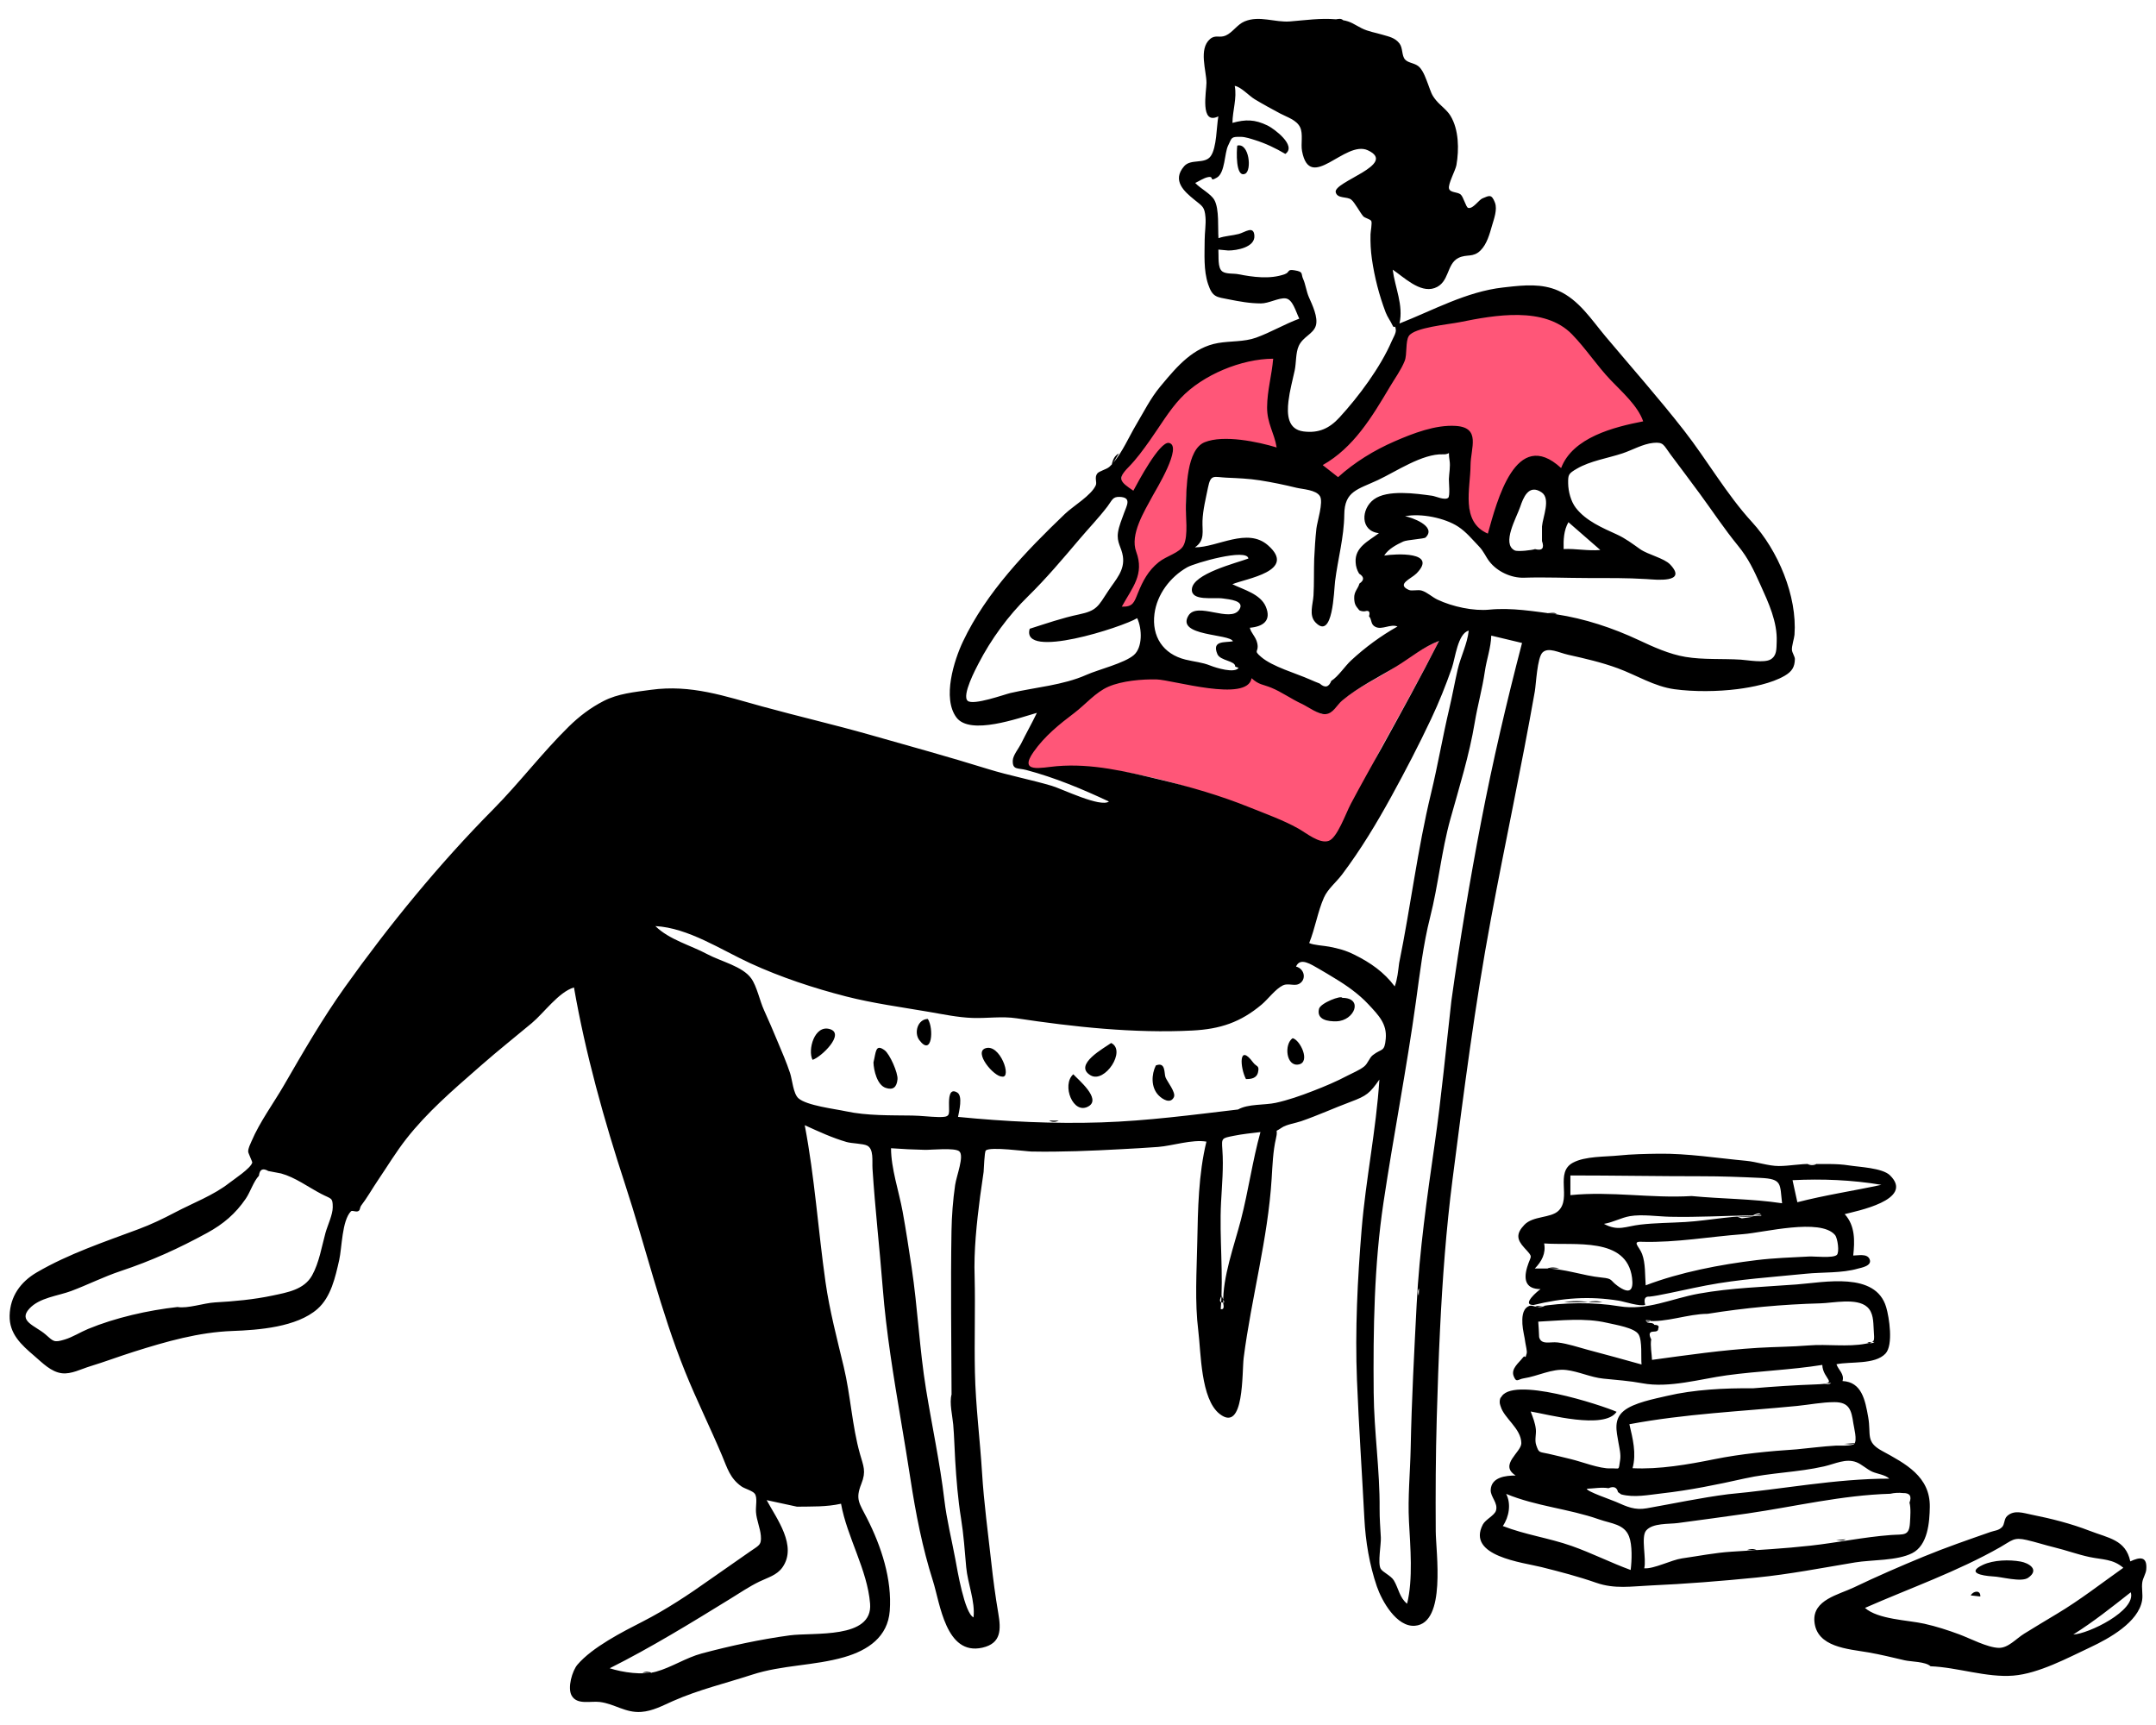 <svg viewBox="64 25.6 896 716.8" xmlns="http://www.w3.org/2000/svg" overflow="visible" xmlns:xlink="http://www.w3.org/1999/xlink" width="896px" height="716.8px"><g id="Master/Doodles/Reflecting" stroke="none" stroke-width="1" fill="none" fill-rule="evenodd"><path d="M662,292 C654.365,306.928 646.298,321.46 638.153,336.116 C633.841,343.875 619.935,375.965 616.343,377.192 C612.476,378.512 588.784,364.58 581.984,361.851 C569.902,357 558.42,352.408 545.799,349.418 C531.667,346.069 517.422,343.6 502.763,344.845 C496.342,345.391 485.715,346.943 492.096,337.923 C496.748,331.346 501.254,325.289 507.572,320.538 C512.17,317.079 518.911,310.734 524.295,308.424 C529.944,305.999 538.275,306.536 544.346,306.679 C550.909,306.834 582.19,316.595 583.911,306.422 C587.102,309.325 588.96,308.202 592.615,309.62 C596.736,311.218 599.305,314.32 603.397,316.193 C606.052,317.41 610.946,322.216 613.897,322.245 C617.82,322.284 618.876,319.035 621.694,316.637 C628.005,311.263 636.41,307.726 643.259,303.057 C649.289,298.944 655.031,294.658 662,292 Z M593.276,174 C592.74,180.815 594.579,187.147 594.535,194.159 C594.516,197.219 594.377,200.278 595.306,203.226 C596.14,205.869 595.557,210.617 596,213.384 C588.194,211.008 573.691,207.483 565.721,210.688 C558.102,213.751 557.143,227.918 556.875,234.809 C556.692,239.505 558.777,246.74 557.196,251.236 C556.459,253.333 556.453,254.01 556.499,254.199 L556.505,254.219 C556.355,254.142 555.743,254.143 553.585,255.7 C551.446,257.242 548.893,258.092 546.779,259.795 C542.935,262.897 542.276,266.411 540.379,270.906 C538.536,275.272 533.627,279.152 528.147,278.994 C532.552,271.01 538.668,263.554 535.158,254.177 C532.51,247.099 537.152,238.793 540.803,232.07 C542.012,229.843 555.413,212.784 549.475,211.582 C545.619,210.8 536.768,228.908 535.075,232.07 C530.352,228.877 528.231,224.941 531.866,220.132 C534.658,216.439 538.085,213.281 540.803,209.457 C545.215,203.25 549.515,195.842 554.755,190.329 C563.959,180.649 580.024,174.059 593.276,174 Z M716.96,163.423 C722.841,169.057 730.28,173.73 735.963,179.643 C740.938,184.819 747.637,193.526 750,200.441 C737.874,202.778 717.725,209.936 712.897,222.662 C694.038,205.35 686.742,237.001 683,250.236 C671.963,245.46 674.164,229.56 674.31,220.276 C674.423,212.912 678.909,204.195 668.216,203.592 C660.225,203.143 652.465,206.397 645.258,209.444 C636.265,213.247 626.832,218.935 619.568,225.469 L612,219.577 C624.415,212.607 630.886,199.28 638.153,187.078 C640.471,183.187 643.568,178.861 645.258,174.656 C646.427,171.748 647.25,165.878 648.532,163.293 C650.549,159.228 670.246,158.109 675.464,157.061 C689.239,154.297 705.704,152.639 716.96,163.423 Z" id="Accent" fill="#FF5678"/><path d="M622.203,34.004 L621.954,33.962 C625.432,34.515 626.896,35.836 629.839,37.317 C632.669,38.741 635.54,39.131 638.614,40.047 C641.349,40.863 643.747,41.276 645.595,43.659 C647.056,45.545 646.461,48.717 647.936,50.342 C649.391,51.944 652.27,51.711 654.004,53.613 C655.67,55.439 656.666,58.456 657.531,60.727 C658.7,63.787 658.837,64.936 660.896,67.385 C662.691,69.522 665.275,71.241 666.773,73.679 C670.302,79.425 670.393,87.735 669.266,94.199 C668.883,96.4 665.693,102.09 666.192,103.963 C666.667,105.746 669.659,105.277 671.014,106.404 C672.185,107.379 673.215,111.72 674.138,111.985 C676.132,112.557 678.592,108.618 680.104,108.027 C682.73,107 683.829,105.947 685.284,109.818 C686.362,112.69 684.86,116.589 684.069,119.33 C683.063,122.82 681.951,127.023 679.285,129.662 C676.151,132.764 673.642,131.068 670.184,132.739 C665.001,135.243 666.53,143.073 660.153,145.311 C654.076,147.443 647.381,140.735 642.784,137.651 C643.736,145.137 647.32,152.351 645.6,160.023 C659.577,154.547 673.401,146.775 688.633,145.063 L690.223,144.883 C697.468,144.068 704.747,143.374 711.579,146.379 C720.161,150.153 725.419,158.478 731.228,165.395 C742.145,178.395 753.347,191.03 763.825,204.449 C773.436,216.758 781.539,231.02 792.118,242.545 C802.845,254.233 810.94,273.196 809.765,289.38 C809.66,290.841 808.528,294.16 808.705,295.735 C808.843,296.942 809.94,298.472 809.923,299.445 C809.863,302.72 808.781,304.606 805.659,306.422 C800.248,309.574 792.184,311.169 786.068,311.951 C777.942,312.991 767.991,313.103 759.861,311.993 C751.477,310.846 744.107,306.153 736.397,303.317 C729.633,300.828 722.841,299.274 715.734,297.686 C711.814,296.81 707.474,294.385 705.052,296.732 C702.827,298.889 702.365,309.957 701.847,312.9 C696.224,344.799 689.542,375.617 683.624,407.353 C676.917,443.325 672.331,479.283 667.666,515.56 C664.996,536.327 663.458,557.242 662.448,578.112 L662.446,578 C662.483,579.334 662.519,580.667 662.554,582 C662.519,580.703 662.484,579.405 662.449,578.112 C661.855,590.381 661.444,602.634 661.092,614.832 C660.64,630.548 660.574,646.095 660.67,661.824 C660.724,670.632 665.127,700.032 652.07,701.157 C644.397,701.821 638.259,690.82 636.203,684.821 C633.114,675.807 631.505,666.101 631.012,656.632 C630.016,637.463 628.71,618.28 627.936,599.104 C627.099,578.328 628.164,557.169 629.872,536.462 C631.591,515.616 635.922,495.074 637.25,474.197 C633.265,479.884 631.99,480.953 625.352,483.429 C618.406,486.023 611.724,489.09 604.716,491.508 C602.331,492.33 598.61,492.845 596.655,494.192 C593.049,496.676 595.418,493.857 594.266,498.692 C593.036,503.858 592.805,510.059 592.478,515.367 C590.942,540.277 584.041,565.01 580.858,589.788 C580.09,595.771 581.187,621.168 570.89,613.164 C562.961,607 563.118,587.639 561.99,578.57 C560.489,566.481 561.325,554.052 561.563,541.89 C561.833,528.039 562.066,513.511 565.371,499.987 C559.457,498.975 551.232,501.732 545.28,502.196 C540.126,502.597 534.99,502.852 529.865,503.134 C517.644,503.805 505.055,504.34 492.627,504.1 C490.365,504.056 475.584,501.987 473.695,503.655 C473.081,504.197 472.894,511.649 472.779,512.56 C472.344,515.984 471.754,519.405 471.314,522.81 C469.91,533.696 468.643,545.385 469.045,556.267 C469.356,569.398 468.882,582.606 469.162,595.798 C469.461,609.885 471.269,623.691 472.13,637.637 C472.904,650.135 474.591,662.396 475.962,674.835 C476.751,682 477.66,688.851 478.872,695.962 C480.008,702.616 480.202,708.479 472.247,710.268 C457.039,713.69 454.676,691.811 451.736,682.592 C447.349,668.834 444.535,654.391 442.361,640.128 C441.152,632.191 439.823,624.288 438.499,616.391 L438.492,618 L438.492,618 L438.498,616.386 C435.39,597.857 432.305,579.368 430.832,560.586 C429.539,544.091 427.664,527.765 426.6,511.285 C426.392,508.055 427.215,503.08 424.379,501.641 C422.673,500.778 417.975,500.77 415.822,500.144 C409.824,498.399 404.29,495.83 398.437,493.163 C402.591,514.884 403.963,536.497 407.079,558.408 C408.732,570.034 411.896,582.081 414.638,593.525 C417.479,605.382 418.11,618.15 421.387,629.749 C422.831,634.862 424.054,636.945 421.958,642.192 C419.388,648.634 421.093,650.175 424.316,656.501 C430.245,668.14 434.771,681.875 433.766,694.996 C432.946,705.712 424.85,711.321 414.82,714.213 C402.274,717.828 389.137,717.401 376.515,721.507 C365.519,725.083 354.346,727.726 343.667,732.448 C339.361,734.351 335.27,736.61 330.489,736.96 C323.931,737.436 319.51,733.631 313.316,732.837 C309.445,732.343 303.777,734.19 301.547,730.132 C299.779,726.915 301.78,719.895 303.999,717.305 C310.233,710.028 322.718,703.687 331.125,699.392 C340.815,694.443 350.191,688.248 359.169,681.86 C364.611,677.987 370.161,674.271 375.598,670.391 C379.195,667.823 380.562,667.807 380.195,663.727 C379.902,660.474 378.436,657.318 378.179,653.987 C377.983,651.435 378.877,647.956 377.671,646.291 C376.784,645.063 373.454,644.196 372.145,643.266 C367.357,639.872 366.269,635.673 364.095,630.51 C359.156,618.783 353.482,607.386 348.713,595.565 C338.473,570.185 332.225,543.497 323.736,517.598 C315.064,491.139 307.309,463.363 302.533,435.912 C296.142,437.856 290.11,446.463 285.02,450.721 C278.144,456.476 271.098,462.041 264.355,467.954 L262.344,469.714 C251.953,478.797 241.557,487.776 232.976,498.68 C228.576,504.27 224.972,510.287 220.988,516.16 C218.687,519.553 216.541,523.394 214.049,526.622 C213.649,527.14 213.637,528.204 213.206,528.645 C212.257,529.614 210.444,528.323 209.836,528.962 C206.08,532.889 206.129,544.04 204.959,549.222 C203.346,556.364 201.535,564.575 195.959,569.497 C187.346,577.099 171.46,578.277 160.559,578.672 C146.57,579.178 132.998,583.077 119.725,587.264 C113.534,589.216 107.505,591.501 101.291,593.396 C97.717,594.489 93.64,596.665 89.823,596.246 C85.22,595.742 81.585,591.869 78.214,588.99 C72.82,584.385 67.826,579.846 68,572.29 C68.194,564.292 72.527,558.256 79.352,554.283 C92.547,546.602 107.305,541.679 121.528,536.371 C126.978,534.336 131.644,532.084 136.856,529.345 C144.219,525.473 152.695,522.313 159.229,517.201 C161.155,515.692 168.235,511.071 168.838,508.688 C168.918,508.377 167.148,504.738 167.141,504.161 C167.123,502.676 168.002,501.068 168.543,499.797 C171.946,491.797 177.654,484.093 182.018,476.549 C190.01,462.73 198.033,448.839 207.299,435.843 C225.776,409.932 246.532,384.561 268.934,361.943 C279.855,350.916 289.293,338.409 300.367,327.535 C304.755,323.228 309.387,319.72 314.793,316.924 C320.82,313.808 327.585,313.197 334.493,312.245 C351.233,309.941 365.213,314.893 380.93,319.202 C395.787,323.275 410.661,326.711 425.602,330.954 C442.01,335.613 458.25,340.082 474.606,345.16 C483.346,347.873 492.336,349.538 501.117,352.142 C505.345,353.394 521.33,361.244 524.855,358.665 C513.75,353.454 502.374,348.705 490.493,345.56 C486.994,344.634 484.759,345.659 484.889,341.641 C484.96,339.45 487.423,336.492 488.31,334.688 C490.432,330.369 492.836,326.149 494.913,321.818 C487.381,323.957 467.136,331.359 461.46,323.707 C455.521,315.697 460.48,299.994 464.202,292.152 C473.92,271.681 490.448,254.598 506.551,239.166 C510.035,235.83 517.544,231.473 519.401,227.223 C519.965,225.931 518.737,224.033 520.011,222.355 C520.768,221.356 523.81,220.674 525.026,219.598 C525.382,219.283 525.732,218.94 526.076,218.573 C526.449,216.608 527.231,214.943 529,214 C528.205,215.324 527.411,216.648 526.616,217.974 C530.313,213.702 533.362,206.8 536.047,202.291 C539.251,196.909 542.139,191.081 546.165,186.252 L546.814,185.474 C553.202,177.814 559.901,169.925 570.218,168.139 C575.448,167.234 581.004,167.717 586.017,165.91 C592.08,163.725 597.841,160.283 603.963,158.02 C602.444,154.897 601.213,149.932 598.266,149.591 C595.429,149.262 591.268,151.701 588.021,151.683 C583.278,151.657 579.23,150.899 574.653,149.995 C569.587,148.993 567.919,149.175 566.072,143.68 C564.136,137.924 564.624,131.238 564.64,125.259 C564.648,122.337 565.227,118.711 564.978,115.843 C564.605,111.522 563.765,111.356 560.378,108.608 C556.146,105.175 550.929,100.632 556.113,94.667 C558.914,91.443 564.67,93.95 567.151,90.487 C569.678,86.959 569.556,78.097 570.326,73.954 C562.536,77.783 565.392,63.468 565.391,60.023 C565.39,55.011 562.03,45.997 566.866,41.828 C569.113,39.892 570.782,41.493 573.352,40.381 C576.283,39.111 578.129,35.781 581.248,34.49 C587.447,31.923 593.777,35.014 600.142,34.503 C606.527,33.992 612.814,33.064 619.202,33.624 C620.226,33.495 621.269,33.131 622.203,34.004 Z M908.368,655.015 C916.387,656.614 924.713,658.714 932.358,661.681 C940.303,664.764 947.409,665.408 949.317,674.415 C953.38,672.509 956.435,672.232 955.949,677.832 C955.807,679.478 954.612,681.268 954.325,682.965 C953.903,685.467 954.642,688.104 954.224,690.613 C952.704,699.734 940.406,706.49 932.785,710.072 C923.388,714.487 911.263,721.012 900.771,721.874 C889.591,722.793 877.407,718.402 866.308,717.997 C864.261,716.028 858.102,716.114 855.536,715.513 C850.482,714.332 845.502,713.105 840.38,712.218 C832.069,710.78 818.94,710.137 818.037,699.354 C817.285,690.393 828.112,688.267 834.445,685.231 C843.968,680.664 853.684,676.45 863.449,672.422 C872.604,668.648 881.893,665.455 891.215,662.193 C893.033,661.557 894.509,661.645 895.993,660.189 C897.164,659.041 896.803,656.812 898.086,655.612 C901.024,652.864 904.837,654.31 908.368,655.015 Z M382.615,648.958 C386.744,656.666 395.427,667.944 389.195,676.864 C386.866,680.197 382.991,681.148 379.53,682.838 C375.341,684.885 371.473,687.506 367.513,689.945 C351.183,700 334.587,710.196 317.38,718.824 C322.767,720.563 331.05,721.766 336.597,720.251 C343.057,718.486 349.039,714.435 355.671,712.664 C367.57,709.489 380.095,706.784 392.183,705.155 C402.064,703.824 426.798,706.832 425.597,691.972 C424.456,677.863 416.029,664.402 413.521,650.454 C407.367,651.821 401.497,651.582 395.21,651.681 C391.012,650.772 386.813,649.865 382.615,648.958 Z M895.284,668.492 C877.558,678.595 857.721,685.544 839.05,693.744 C844.532,698.57 856.864,698.778 863.715,700.317 C868.718,701.439 873.478,702.975 878.269,704.752 C882.731,706.409 889.919,710.218 894.624,710.345 C898.595,710.452 901.824,706.544 905.243,704.439 C909.741,701.668 914.219,698.947 918.752,696.246 C928.345,690.53 937.314,683.526 946.418,677.076 C942.091,673.358 937.792,673.738 932.436,672.611 C927.504,671.573 922.711,669.786 917.789,668.596 C913.926,667.663 910.103,666.401 906.254,665.519 C900.819,664.273 900.283,665.645 895.284,668.492 Z M949.514,687.245 C941.586,693.484 934.216,699.372 925.63,704.793 C931.699,704.604 951.884,694.924 949.514,687.245 Z M434.298,502.731 C434.298,511.114 437.573,520.633 439.095,528.925 C440.513,536.66 441.679,544.438 442.85,552.209 C445.384,569.036 446.105,586.095 448.857,602.967 C451.349,618.265 454.638,633.499 456.451,648.795 C457.446,657.191 459.46,665.113 461.024,673.504 C461.842,677.88 464.821,695.903 468.574,697.675 C469.367,691.21 466.126,683.403 465.545,676.866 C464.947,670.116 464.483,663.321 463.388,656.536 C462.103,648.571 461.454,640.409 460.961,632.345 C460.661,627.411 460.569,622.492 460.142,617.561 C459.834,613.983 458.48,608.561 459.452,605.053 C459.373,582.434 459.052,559.622 459.423,537.171 C459.525,530.937 460.033,524.211 460.937,518.024 C461.504,514.136 464.845,505.87 462.649,504.006 C460.773,502.412 450.867,503.462 448.436,503.405 C443.722,503.296 439.022,503.086 434.298,502.731 Z M683.744,289.719 C683.585,294.926 681.824,299.449 681.074,304.632 C680.037,311.786 678.057,318.733 676.871,325.864 C674.618,339.418 670.444,352.681 666.767,365.899 C663.019,379.374 661.767,393.257 658.323,406.8 C655.485,417.957 654.035,430.247 652.45,441.717 C648.605,469.544 643.127,497.425 638.958,525.266 C635.048,551.368 634.656,578 634.881,604.346 C635.019,620.431 637.473,636.47 637.345,652.576 C637.313,656.558 637.648,660.527 637.855,664.502 C638.001,667.306 636.494,675.081 637.772,677.43 C638.581,678.917 642.056,680.289 643.286,682.354 C645.231,685.622 645.641,689.528 648.766,692 C651.299,681.784 650.102,668.3 649.549,657.873 C649.013,647.827 650.053,637.444 650.258,627.244 C650.658,607.234 651.718,587.517 652.744,567.497 C653.869,545.542 657.067,523.053 660.191,501.263 C663.032,481.45 664.927,461.286 667.159,441.58 C670.623,416.71 674.843,391.425 679.567,366.877 C684.341,342.071 690.081,317.49 696.537,292.777 L683.744,289.719 L683.744,289.719 Z M847.858,568.743 C849.11,572.943 850.934,584.505 847.566,588.078 C843.146,592.771 832.913,591.273 827.198,592.493 C828.053,594.924 830.598,596.578 829.718,599.474 C837.726,599.852 839.142,607.417 840.397,614.479 C841.695,621.786 839.163,624.69 846.146,628.495 C855.878,633.798 866.188,639.153 865.997,651.782 C865.902,658.132 865.191,667.708 858.672,671.002 C852.294,674.225 841.908,673.68 834.879,674.85 C821.267,677.117 807.607,679.776 793.912,681.137 C779.33,682.586 764.505,683.776 749.898,684.423 C741.94,684.778 735.065,685.98 727.379,683.302 C719.822,680.669 712.43,678.746 704.633,676.791 C696.936,674.863 673.373,672.266 680.239,659.102 C681.337,656.996 685.093,655.321 685.699,653.33 C686.677,650.117 683.373,647.61 683.511,644.707 C683.763,639.395 689.756,638.729 693.894,638.729 C686.801,634.293 696.299,629.041 696.243,625.275 C696.15,619.108 689.016,614.953 687.634,609.931 L687.634,610 L687.634,610 C687.086,608.629 687.148,607.3 687.743,606 L687.726,606.502 C691.635,596.993 729.651,609.516 735.837,612.257 C730.75,619.8 707.15,613.273 700.121,612.129 C701.08,614.648 701.997,616.912 702.274,619.491 C702.499,621.592 701.696,623.994 702.431,626.109 C703.591,629.453 703.551,628.813 707.658,629.725 C710.696,630.399 713.7,631.178 716.728,631.893 C721.38,632.99 728.697,635.935 733.306,635.774 C737.349,635.633 736.55,636.887 737.291,632.397 C737.69,629.984 737.01,627.419 736.603,625.055 C735.754,620.101 734.512,615.412 738.839,611.858 C742.964,608.468 751.66,606.854 756.72,605.659 C767.95,603.006 780.912,602.356 792.434,602.493 C801.205,601.75 809.986,601.172 818.782,600.863 C828.839,600.511 821.529,598.904 821.317,592.771 C808.099,594.879 794.765,595.295 781.588,597.097 C770.672,598.592 757.667,602.494 746.533,600.398 C741.281,599.41 735.919,599.029 730.332,598.47 C725.061,597.943 720.088,595.488 714.882,594.878 C709.037,594.193 703.066,597.478 697.252,598.346 C694.788,598.714 694.215,600.385 693.051,597.419 C691.845,594.342 695.301,591.828 696.662,589.988 C698.251,587.839 697.591,591.328 698.474,587.972 C698.721,587.032 698.051,584.669 697.928,583.656 C697.616,581.095 696.811,578.316 696.686,575.76 C696.57,573.412 696.55,569.828 699.099,568.458 C700.654,567.622 701.757,568.841 703.113,568.605 C713.698,566.764 726.148,566.613 736.883,568.39 C748.52,570.315 758.536,565.218 770.006,563.151 C783.462,560.726 797.058,560.363 810.63,559.338 C822.235,558.463 843.437,553.921 847.858,568.743 Z M689.941,646.369 C692.094,650.513 691.133,656 688.546,659.718 C697.874,663.363 707.773,664.686 717.179,668.007 C725.588,670.976 733.398,674.967 741.678,677.984 C742.162,674.143 742.42,667.639 741.001,664.019 C738.993,658.892 733.708,658.767 728.504,656.941 C715.838,652.497 702.515,651.56 689.941,646.369 Z M849.557,646.313 C829.412,646.904 810.161,651.592 790.308,654.491 C780.647,655.901 770.977,657.16 761.307,658.476 C757.586,658.982 750.804,658.386 748.099,661.607 C745.857,664.276 748.314,673.384 747.318,677.295 C751.39,677.596 758.619,673.792 763.038,673.162 C769.92,672.184 776.711,670.813 783.664,670.377 C794.676,669.683 805.495,669.093 816.488,667.867 C827.667,666.621 838.485,664.305 849.753,663.459 C855.23,663.047 857.434,664.074 857.756,658.291 C857.883,656.03 858.193,652.246 857.559,650.016 C858.572,647.275 857.673,645.945 854.862,646.023 C853.077,645.822 851.309,645.919 849.557,646.313 Z M822.094,634.932 C811.145,637.439 799.911,637.524 788.944,639.984 C777.607,642.525 766.122,644.869 754.575,646.161 C749.077,646.776 743.178,648.023 737.745,646.571 C737.305,646.256 736.861,645.94 736.421,645.626 C735.946,643.604 734.628,643.064 732.466,644.006 C729.72,643.483 726.224,644.158 723.459,644.227 C723.347,645.331 733.56,648.794 735.507,649.652 C740.199,651.718 743.38,653.23 748.391,652.345 C759.674,650.352 770.772,647.973 782.198,646.501 C804.531,644.473 826.696,640.03 849.155,640.03 C847.567,638.444 844.108,638.035 842.132,637.169 C839.878,636.183 837.751,634.082 835.549,633.219 C831.13,631.489 826.633,633.893 822.094,634.932 Z M826.411,608.244 C821.25,608.231 815.908,609.323 810.768,609.826 C787.435,612.113 764.22,613.078 741.144,617.421 C742.549,623.403 744.143,629.574 742.463,635.691 C753.533,636.262 765.686,634.132 776.505,631.947 C787.562,629.714 799.294,628.605 810.595,627.858 C816.043,627.347 821.513,626.614 826.974,626.307 C828.082,626.244 833.699,626.583 834.616,625.553 C835.915,624.097 834.468,618.769 834.23,617.121 C833.42,611.516 832.525,608.256 826.411,608.244 Z M703.271,574.791 C703.437,576.928 703.56,579.065 703.637,581.208 C704.51,584.61 708.175,583.062 711.33,583.437 C715.565,583.939 719.778,585.4 723.88,586.501 C731.329,588.503 738.78,590.477 746.197,592.593 C745.905,589.597 746.568,582.778 744.985,580.12 C743.323,577.334 735.448,576.113 731.781,575.263 C722.536,573.124 712.662,574.341 703.271,574.791 Z M820.573,567.185 C804.955,567.598 789.074,569.049 773.665,571.54 C765.328,571.577 756.517,575.249 748.291,574.43 C748.168,575.961 750.801,574.691 751.528,576.123 C753.081,576.127 753.622,576.633 753.148,577.646 C753.177,578.336 752.824,578.741 752.088,578.858 C751.725,578.89 751.362,578.921 751.001,578.952 C749.41,579.004 749.149,580.076 750.22,582.173 C749.76,584.771 750.45,588.071 750.55,590.678 C765.333,588.667 779.695,586.574 794.583,585.676 C801.611,585.253 808.634,585.254 815.654,584.676 C823.377,584.039 831.808,585.404 839.358,583.958 C843.395,583.184 842.972,583.238 842.678,577.989 C842.498,574.8 842.565,571.014 839.969,568.688 C835.632,564.803 825.758,567.048 820.573,567.185 Z M171.605,514.163 C169.361,516.528 168.046,520.889 166.163,523.656 C161.871,529.965 156.774,534.264 150.115,537.902 C138.132,544.447 126.967,549.498 114.133,553.778 C107.06,556.136 100.538,559.445 93.625,562.045 C88.086,564.128 80.442,564.761 76.188,569.398 C71.387,574.629 78.766,576.531 82.867,580.067 C86.227,582.965 86.293,583.63 90.889,582.223 C94.314,581.175 97.35,579.171 100.638,577.812 C111.903,573.159 125.537,570.063 137.767,568.71 C141.948,569.452 148.757,567.052 153.317,566.8 C161.291,566.362 169.504,565.602 177.316,563.943 C183.428,562.644 190.393,561.501 193.689,555.585 C196.636,550.298 197.677,543.676 199.264,537.906 C200.107,534.843 202.281,530.4 202.281,527.231 C202.281,523.11 201.725,523.922 197.428,521.666 C191.989,518.813 186.697,514.836 180.83,513.217 C179.055,512.87 177.279,512.531 175.502,512.198 C173.204,510.864 171.906,511.52 171.605,514.163 Z M587.826,496.014 C584.121,496.461 580.382,496.825 576.721,497.568 C571.727,498.583 571.637,498.423 571.996,503.322 C572.532,510.679 571.83,517.892 571.45,525.247 C570.689,539.972 572.543,554.939 571.31,569.571 C572.41,569.85 572.762,569.087 572.369,567.283 C572.029,556.353 576.922,543.214 579.695,532.509 C582.839,520.38 584.495,508.01 587.826,496.014 Z M789.705,507.963 C794.058,508.365 798.95,510.124 803.238,510.127 C807.611,510.132 812.191,509.157 816.706,509.27 C821.955,509.402 827.011,509.015 832.424,509.876 C836.571,510.537 846.254,510.884 849.424,513.967 C859.986,524.241 834.939,528.959 830.629,530.113 C835.015,534.918 834.833,541.27 834.172,547.319 C836.26,547.319 839.859,546.41 840.939,548.752 C842.282,551.659 837.314,552.415 836.139,552.754 C829.381,554.706 821.472,554.171 814.508,554.88 C800.585,556.297 786.83,557.114 773.052,559.752 C766.337,561.037 759.662,562.628 752.952,563.879 C751.794,564.096 750.629,564.269 749.459,564.4 C747.663,564.247 747.083,565.373 747.716,567.786 C745.853,568.696 738.909,566.429 736.762,566.082 C724.47,564.088 713.473,564.916 701.295,567.88 C696.017,567.868 703.279,561.866 704.232,561.271 C698.389,561.271 696.974,557.766 698.667,552.136 C700.262,546.833 701.442,548.456 697.429,544.04 C694.408,540.715 693.951,538.265 697.512,534.547 C701.136,530.765 708.476,531.835 711.687,528.713 C717.154,523.399 710.099,512.816 717.674,508.745 C722.795,505.995 731.049,506.335 736.702,505.754 C742.166,505.192 747.822,505.084 753.323,505.009 C765.313,504.845 777.768,506.856 789.705,507.963 Z M724,566.677 C720.667,566.698 717.332,566.719 714,566.74 C717.326,566.115 720.661,566.108 724,566.677 Z M730,566.726 C727.999,566.707 725.998,566.689 724,566.67 C726.007,566.123 728.008,566.142 730,566.726 Z M705.718,542.289 C706.543,546.393 704.646,549.873 701.852,552.703 L706.089,552.703 C714.086,552.669 721.645,555.686 729.643,556.468 C734.43,556.936 732.926,557.53 736.247,559.934 C741.419,563.678 742.909,561.683 742.26,556.596 C740.063,539.386 718.274,543.245 705.718,542.289 Z M788.435,538.433 C774.47,539.476 760.76,541.971 746.698,541.624 C741.807,541.266 745.21,543.453 746.418,546.655 C747.902,550.588 747.584,555.561 747.925,559.701 C762.236,554.244 778.887,551.05 794.103,549.213 C801.319,548.343 808.64,548.093 815.896,547.721 C818.041,547.611 825.787,548.509 827.356,547.066 C828.521,545.993 827.704,540.073 826.584,538.766 C820.494,531.667 796.952,537.797 788.435,538.433 Z M792.531,530.608 C781.028,530.794 769.512,531.448 758.089,531.209 C752.976,531.102 746.352,530.089 741.341,530.961 C737.67,531.599 734.6,533.469 730.574,534.164 C736.488,537.349 739.486,535.197 745.704,534.472 C751.916,533.749 758.22,533.763 764.458,533.385 C774.701,532.765 785.62,530.311 795.712,530.979 C795.896,529.557 794.837,529.433 792.531,530.608 Z M716.631,514.039 L716.631,522.225 C733.507,520.497 750.115,523.618 767.024,522.6 C779.696,523.817 791.932,523.701 804.605,525.6 C803.644,517.545 804.792,515.489 795.654,515.061 C787.511,514.681 779.394,514.374 771.289,514.377 C753.062,514.387 734.878,514.039 716.631,514.039 Z M808.946,516.008 C809.614,519.062 810.283,522.115 810.953,525.167 C822.514,522.19 834.242,520.445 845.875,517.936 C833.678,515.892 821.286,515.389 808.946,516.008 Z M336.362,410.428 C342.185,416.129 350.91,418.325 357.914,422.081 C363.638,425.148 372.59,427.118 376.207,432.173 C378.561,435.463 379.742,441.506 381.521,445.364 C383.488,449.633 385.302,453.971 387.123,458.304 C388.952,462.664 390.857,467.026 392.343,471.516 C393.262,474.302 393.658,480.078 395.83,481.983 C399.295,485.023 410.891,486.372 415.561,487.383 C424.279,489.272 434.223,489.021 443.115,489.152 C446.79,489.206 450.494,489.707 454.005,489.775 C458.936,489.869 458.466,489.016 458.396,484.735 C458.355,482.164 458.407,477.489 461.845,479.606 C464.188,481.049 462.576,487.439 462.142,489.71 C481.77,491.665 502.249,492.648 521.784,491.994 C540.995,491.35 559.542,488.873 578.518,486.636 C582.701,484.234 589.52,484.881 594.145,483.874 C599.372,482.736 604.627,480.883 609.611,478.951 C614.658,476.995 619.427,474.994 624.039,472.546 C626.148,471.427 628.959,470.325 630.908,468.772 C632.479,467.52 633.051,465.194 634.5,464.059 C638.278,461.096 639.388,462.955 639.895,457.239 C640.445,451.03 636.961,447.514 632.625,442.867 C628.742,438.709 623.699,435.115 618.821,432.189 C616.663,430.896 614.358,429.44 612.156,428.205 C608.824,426.335 604.36,423.226 602.612,427.24 C606.252,428.169 607.055,432.819 603.769,434.49 C601.964,435.408 599.232,434.06 597.197,435.035 C594.056,436.541 591.034,440.744 588.345,443.007 C579.519,450.438 571.078,453.224 559.525,453.821 C535.386,455.065 510.108,452.312 486.433,448.735 C480.34,447.813 474.257,448.811 468.107,448.591 C462.123,448.377 455.884,447.069 450.002,446.058 C438.672,444.112 426.73,442.51 415.576,439.647 C402.087,436.183 388.551,431.703 375.886,425.901 C363.738,420.334 350.007,411.137 336.362,410.428 Z M674.382,287.658 C669.809,288.789 668.751,299.263 667.365,303.203 C664.823,310.431 662.049,317.377 658.782,324.297 C653.588,335.297 648.077,345.91 642.218,356.575 C636.04,367.824 629.515,378.641 621.797,388.913 C619.261,392.289 615.82,394.934 614.185,398.636 C611.615,404.46 610.535,411.402 608.08,417.463 C609.809,418.341 614.275,418.559 616.395,418.978 C620.339,419.756 623.102,420.448 626.89,422.323 C633.563,425.627 639.169,429.543 643.628,435.487 C644.748,432.436 645.04,429.09 645.449,425.861 C650.234,402.375 653.093,378.49 658.737,355.173 C661.553,343.541 663.537,331.749 666.288,320.114 C667.568,314.7 668.535,309.234 669.781,303.831 C671.044,298.361 673.76,293.313 674.382,287.658 Z M662.041,291.934 C655.253,294.538 650.26,298.893 644.24,302.56 C636.941,307.007 628.382,311.172 621.831,316.664 C619.434,318.673 618.087,322.143 614.778,322.368 C611.99,322.558 607.788,319.427 605.208,318.168 L604.963,318.052 C600.684,316.087 596.595,313.11 592.294,311.359 C588.759,309.92 587.194,310.214 584.136,307.415 C582.42,317.626 551.211,308.082 544.664,307.926 C538.607,307.782 530.297,308.5 524.66,310.934 C519.289,313.253 515.089,318.359 510.492,321.837 C504.19,326.607 498.176,331.431 493.535,338.033 C487.169,347.086 496.773,344.524 503.178,343.977 C517.798,342.727 532.02,346.209 546.114,349.57 C558.712,352.573 571.153,356.176 583.213,361.046 C589.995,363.786 597.133,366.304 603.512,369.864 C606.875,371.742 612.329,376.338 616.188,375.013 C619.727,373.799 623.253,363.655 625.398,359.603 C629.565,351.738 633.948,344.006 638.25,336.218 C646.376,321.507 654.424,306.919 662.041,291.934 Z M524.211,236.095 C520.583,240.848 516.407,245.164 512.547,249.723 C505.841,257.637 498.73,266.06 491.245,273.386 C483.005,281.447 475.893,291.169 470.567,301.489 C469.583,303.395 463.602,314.62 466.154,316.821 C468.497,318.843 481.53,314.128 483.907,313.577 C494.164,311.196 505.807,310.346 515.498,306.021 C520.436,303.817 531.332,301.187 535.232,297.778 C538.857,294.609 538.694,286.931 536.59,282.464 C530.702,286.127 488.132,299.948 491.928,286.872 C498.817,284.691 505.348,282.393 512.436,280.907 C519.853,279.351 520.349,277.571 524.53,271.21 C527.7,266.388 531.546,262.63 530.648,256.725 C530.072,252.937 527.998,251.092 528.622,246.832 C529.008,244.192 530.24,241.31 531.13,238.799 C532.222,235.719 534.485,232.226 529.224,232.073 C526.319,231.989 526.177,233.522 524.211,236.095 Z M663.716,214.387 C655.129,214.054 644.194,221.55 636.639,225.084 C628.183,229.04 622.749,229.648 622.661,239.457 C622.576,248.744 619.972,257.998 618.835,267.138 C618.338,271.129 617.983,291.866 610.678,284.213 C607.846,281.245 609.661,276.681 609.871,273.02 C610.157,267.983 609.987,262.867 610.16,257.816 C610.374,253.611 610.607,249.407 611.075,245.219 C611.391,242.407 614.061,234.251 612.552,231.781 C610.911,229.094 605.41,228.923 602.762,228.278 C597.688,227.041 592.821,226.028 587.663,225.211 C582.92,224.46 578.45,224.302 573.67,224.084 C568.464,223.849 567.174,222.468 566.023,228.204 C565.119,232.715 563.906,237.413 563.737,242.031 C563.579,246.366 564.888,250.129 560.592,253.05 C570.025,253.05 582.311,244.651 590.919,252.161 C603.233,262.901 581.804,265.995 576.154,268.366 C580.851,270.649 587.824,272.442 590.035,277.656 C592.517,283.501 588.916,285.986 583.406,286.454 C583.924,288.707 585.908,290.17 586.499,292.879 C587.364,296.85 584.557,295.535 588.139,298.608 C592.855,302.652 602.564,305.356 608.348,307.932 C609.702,308.538 611.073,309.106 612.459,309.638 C614.626,311.566 616.225,311.199 617.259,308.535 C620.226,306.657 622.867,302.467 625.499,300.03 C631.355,294.606 637.818,289.847 644.776,285.931 C641.891,284.736 638.441,287.436 635.673,286.122 C633.436,285.06 634.279,283.127 632.939,281.68 C633.476,279.793 632.909,279.103 631.238,279.61 C630.403,279.699 629.625,279.557 628.906,279.186 C627.506,277.451 626.877,276.883 626.784,274.204 C626.686,271.362 628.332,270.359 628.964,268.083 C631.018,266.684 630.971,265.309 628.824,263.961 C627.941,262.518 627.46,260.953 627.38,259.264 C626.972,252.995 632.694,250.468 637.058,247.152 C629.244,246.293 629.542,237.128 634.949,233.122 C640.553,228.968 652.419,230.669 659.195,231.606 C660.604,231.799 664.411,233.617 665.836,232.458 C666.71,231.748 666.093,225.743 666.133,224.683 C666.225,222.277 666.81,219.408 666.426,217.014 C665.624,212.002 667.324,214.526 663.716,214.387 Z M557.391,261.325 C550.277,265.361 544.826,272.603 543.782,280.651 C542.566,290.015 547.315,297.39 556.668,299.688 C560.568,300.646 563.45,300.752 567.058,302.193 C569.433,303.14 577.117,305.502 578.744,303.112 L577.327,302.592 L577.327,302.592 C577.483,300.129 571.108,300.228 569.921,297.397 C567.512,291.648 573.002,292.683 576.377,292.088 C575.174,288.891 552.638,290.055 557.889,281.425 C561.531,275.437 575.342,284.602 579.034,278.912 C581.459,275.175 574.857,274.66 572.239,274.286 C568.298,273.721 559.016,275.545 559.321,270.433 C559.706,264.009 577.752,259.575 582.814,257.688 C582.253,253.289 560.534,259.542 557.391,261.325 Z M751.063,209.637 C746.733,210.067 742.373,212.627 738.294,213.983 C732.24,215.997 724.909,217.102 719.388,220.322 C715.819,222.404 715.66,222.787 715.701,226.42 C715.74,229.804 716.832,233.932 718.855,236.579 C723.061,242.075 730.032,244.984 736.014,247.726 C739.475,249.311 742.466,251.56 745.547,253.748 C748.866,256.106 755.563,257.495 758.103,260.183 C765.498,268.011 752.036,266.464 748.275,266.228 C740.158,265.717 732.085,265.795 723.908,265.789 C714.983,265.783 706.129,265.368 697.33,265.658 C692.176,265.828 686.263,263.214 682.924,258.857 C681.308,256.746 680.677,254.751 678.563,252.561 C675.793,249.694 673.383,246.673 670.013,244.454 C664.498,240.823 654.477,238.769 647.912,240.124 C650.263,240.452 661.319,244.216 656.452,248.947 C655.859,249.523 648.748,249.9 647.202,250.61 C644.413,251.891 640.896,253.753 639.26,256.458 C644.024,255.66 661.692,254.736 652.679,263.877 C650.467,266.121 644.114,268.36 649.52,270.746 C650.761,271.294 653.246,270.518 654.845,271.012 C657.22,271.748 659.162,273.715 661.388,274.764 C667.701,277.742 676.403,279.578 682.991,278.926 C692.102,278.022 701.596,279.649 710.645,280.842 C722.644,282.679 734.144,286.483 745.063,291.594 C751.082,294.411 757.711,297.439 764.437,298.564 C771.909,299.815 779.834,299.228 787.465,299.71 C790.155,299.88 797.227,301.187 799.85,299.605 C802.448,298.037 802.245,295.381 802.367,292.214 C802.682,284.069 798.995,276.094 795.68,268.786 C792.836,262.516 790.686,257.729 786.273,252.336 C780.606,245.409 775.671,237.934 770.364,230.704 C766.362,225.255 762.319,219.883 758.24,214.44 C755.323,210.542 755.461,209.201 751.063,209.637 Z M593.104,174.656 C579.934,174.714 563.869,181.329 554.72,190.99 C549.873,196.11 545.867,202.986 541.768,208.738 C539.018,212.598 536.333,216.323 532.996,219.715 C528.129,224.658 529.522,225.788 535.005,229.51 C536.741,226.258 545.943,208.87 549.8,209.652 C555.661,210.842 544.342,229.208 543.106,231.496 C539.445,238.266 533.533,247.722 536.189,254.862 C539.694,264.287 534.612,269.658 530.199,277.689 C534.833,277.823 535.289,276.016 536.887,272.063 C538.938,266.983 541.176,262.739 545.514,259.227 C548.873,256.507 554.368,255.362 555.946,252.078 C557.898,248.019 556.673,240.004 556.831,235.488 C557.072,228.626 557.089,212.405 564.65,209.357 C572.572,206.163 586.816,209.173 594.56,211.539 C593.593,205.492 590.543,201.543 590.585,194.823 C590.63,187.789 592.567,181.514 593.104,174.656 Z M695.769,236.215 C694.265,240.659 687.943,251.537 693.471,254.306 C694.757,254.95 700.851,254.2 701.926,253.776 C704.921,254.556 705.887,253.435 704.828,250.409 L704.828,244.347 C705.187,240.348 708.554,232.82 704.675,230.193 C699.248,226.516 696.999,232.575 695.769,236.215 Z M715.811,242.593 C713.859,246.02 713.717,249.919 713.821,253.754 C718.909,253.494 723.975,254.63 729.063,254.135 C724.645,250.287 720.229,246.44 715.811,242.593 Z M670.671,159.465 C665.84,160.439 651.835,161.663 649.495,165.211 C648.027,167.436 648.847,172.872 647.759,175.593 C646.26,179.341 643.699,182.816 641.644,186.278 C634.148,198.911 626.522,211.626 613.692,218.86 L620.089,223.876 C626.963,217.667 635.088,212.686 643.576,208.995 C651.168,205.694 660.599,202.014 669.046,202.587 C679.569,203.3 675.172,211.777 675.134,218.995 C675.085,228.574 670.887,242.372 682.324,247.341 C686.058,234.079 693.927,202.717 712.778,220.095 C717.596,207.343 734.779,203.027 746.879,200.685 C744.686,194.242 738.024,188.41 733.407,183.574 C727.631,177.525 723.071,170.435 717.284,164.5 C705.853,152.779 685.143,156.543 670.671,159.465 Z M577.134,61.284 C578.128,66.427 576.223,71.525 576.191,76.658 C581.659,75.178 585.422,75.147 590.819,77.778 C593.389,79.03 603.073,86.137 598.167,89.555 C594.192,87.205 589.94,85.168 585.509,83.786 C583.761,83.24 581.579,82.499 579.72,82.461 C575.405,82.374 576.013,82.825 574.393,86.079 C572.831,89.213 573.167,97.387 569.738,99.388 C566.193,101.458 568.927,98.561 565.9,99.23 C564.173,99.612 562.292,100.896 560.711,101.621 C562.877,103.972 567.248,106.118 568.684,108.729 C570.78,112.536 570.053,120.409 570.381,124.574 C573.124,123.592 576.011,123.552 578.792,122.823 C581.405,122.136 585.03,119.166 585.303,123.533 C585.607,128.399 577.914,129.691 574.46,129.691 L570.34,129.307 L570.34,129.307 C570.545,132.201 569.933,136.888 571.973,138.397 C573.519,139.541 576.649,139.166 578.523,139.531 C584.665,140.732 591.783,141.736 597.88,139.549 C600.25,138.699 598.728,137.368 601.99,137.921 C605.92,138.589 604.485,139.211 605.62,141.662 C606.494,143.554 606.944,146.774 607.936,149.045 C609.264,152.085 611.956,157.525 610.805,161.035 C609.687,164.447 605.514,165.478 603.741,169.342 C602.422,172.215 602.733,176.391 602.048,179.555 C601.134,183.775 599.978,187.979 599.467,192.277 C598.825,197.692 599.045,204.045 605.754,204.885 C611.981,205.666 616.433,203.665 620.608,199.13 C628.583,190.473 637.688,178.253 642.373,167.363 C642.92,166.091 644.267,163.968 644.079,162.606 C643.708,159.912 643.546,162.639 642.692,160.768 C641.877,158.979 640.598,157.356 639.846,155.371 C637.141,148.24 635.223,140.765 634.139,133.216 C633.647,129.796 633.482,126.418 633.567,122.965 C633.594,121.786 634.302,118.245 633.88,117.438 C633.45,116.62 631.206,116.243 630.507,115.431 C629.21,113.926 626.983,109.677 625.547,108.55 C623.78,107.166 619.827,108.263 619.109,105.509 C617.961,101.103 645.133,93.926 632.439,88.046 C622.961,83.656 608.424,105.848 605.11,88.386 C604.536,85.361 605.63,81.255 604.303,78.483 C602.837,75.42 598.845,74.274 596.057,72.783 C592.499,70.883 588.905,68.929 585.447,66.847 C583.076,65.42 579.659,61.631 577.134,61.284 Z M825,600.241 C824.131,601.12 823.014,600.601 822,600.657 C823,600.518 824.001,600.38 825,600.241 Z M706,568.247 C704.68,568.871 703.345,568.957 702,568.29 C703.334,568.276 704.667,568.262 706,568.247 Z M571.692,564 C572.239,565.355 572.572,566.131 572.765,566.553 L572.771,566.567 C572.724,566.557 572.697,566.625 572.707,566.833 C570.845,567.083 570.506,566.138 571.692,564 Z M653.734,561 C653.682,562.002 653.63,563.001 653.578,564 C653.223,562.966 653.049,561.947 653.734,561 Z M815,509.253 C816.333,509.255 817.667,509.258 819,509.26 C817.664,509.952 816.332,509.865 815,509.253 Z M500,491.239 C501.335,491.245 502.667,491.251 504,491.257 C502.661,491.901 501.328,491.964 500,491.239 Z M711,280.761 L707,280.38 C708.342,280.461 709.816,279.816 711,280.761 Z M335,720.725 C333.667,720.723 332.332,720.722 331,720.72 C332.335,720.032 333.667,720.228 335,720.725 Z M835,625.24 C833.445,626.217 831.667,625.494 830,625.621 C831.667,625.494 833.333,625.367 835,625.24 Z M794,669.721 L790,669.709 L790,669.709 C791.336,669.221 792.671,669.054 794,669.721 Z M831,665.244 C829.756,666.118 828.35,665.615 827,665.582 L831,665.244 L831,665.244 Z M843,583.251 C842.012,583.957 841.011,583.858 840,583.301 L843,583.251 L843,583.251 Z M748.005,574.154 C748.669,574.196 749.334,574.239 750,574.281 C749.664,575.103 747.897,574.998 748.005,574.154 Z M712,552.709 L707,552.727 L707,552.727 C708.664,552.061 710.331,552.191 712,552.709 Z M793,531.132 C793.005,531.133 788.149,531.889 787.88,531.868 L786,531.218 L793,531.132 L793,531.132 Z M796,530.764 L793.24,530.61 L793.333,530.593 C794.117,530.421 796.009,529.795 796,530.764 Z M886.993,689 C885.66,688.85 884.329,688.699 883,688.551 C884.068,686.612 887.171,686.205 886.993,689 Z M903.759,674.488 C906.982,675.074 911.817,677.745 906.9,681.208 C904.021,683.233 895.656,680.748 892.156,680.649 C887.549,680.38 881.095,679.123 888.074,675.854 C892.501,673.782 899.084,673.638 903.759,674.488 Z M510.044,472 C512.16,474.308 521.696,482.133 516.44,485.28 C509.976,489.149 505.056,476.376 510.044,472 Z M548.368,473.261 C549.086,475.091 552.778,479.549 551.852,481.497 C550.478,484.388 547.193,482.545 545.409,480.669 C542.282,477.378 542.504,472.1 544.34,468.344 C548.533,466.656 547.734,471.65 548.368,473.261 Z M431.645,462.023 C433.761,463.574 437.251,471.436 436.986,474.099 C436.66,477.384 435.162,478.693 432.07,477.648 C428.516,476.444 427.106,470.382 427,467.076 C428.083,462.657 427.788,459.199 431.645,462.023 Z M584.803,467.124 C586.131,468.923 587.501,468.195 586.819,471.163 C586.223,473.754 583.844,474 581.803,474 C579.292,469.166 578.674,458.818 584.803,467.124 Z M525.774,459 C532.239,462.128 523.143,475.863 517.269,472.463 C509.747,468.111 523.116,460.96 525.774,459 Z M480.44,472.973 C476.946,472.973 468.603,462.897 473.505,461.206 C479.589,459.108 484.676,473.713 480.44,472.973 Z M601.208,457 C604.409,457.789 608.645,466.851 603.821,467.902 C598.481,469.067 597.528,459.506 601.208,457 Z M408.891,453.235 C415.353,455.194 405.234,464.92 401.678,466 C399.575,461.933 402.469,451.29 408.891,453.235 Z M449.585,449 C452.143,452.851 451.388,464.926 446.042,457.784 C443.768,454.748 445.334,449.144 449.585,449 Z M621.83,440.247 C630.786,440.247 626.878,449.778 619.413,449.991 C615.983,450.09 611.048,449.413 612.16,444.821 C612.754,442.37 621.456,439.066 621.83,440.247 Z M581.447,97.809 C577.394,99.615 577.902,88.055 578.188,86.098 C583.152,84.816 584.342,96.519 581.447,97.809 Z" id="Ink" fill="#000"/></g></svg>